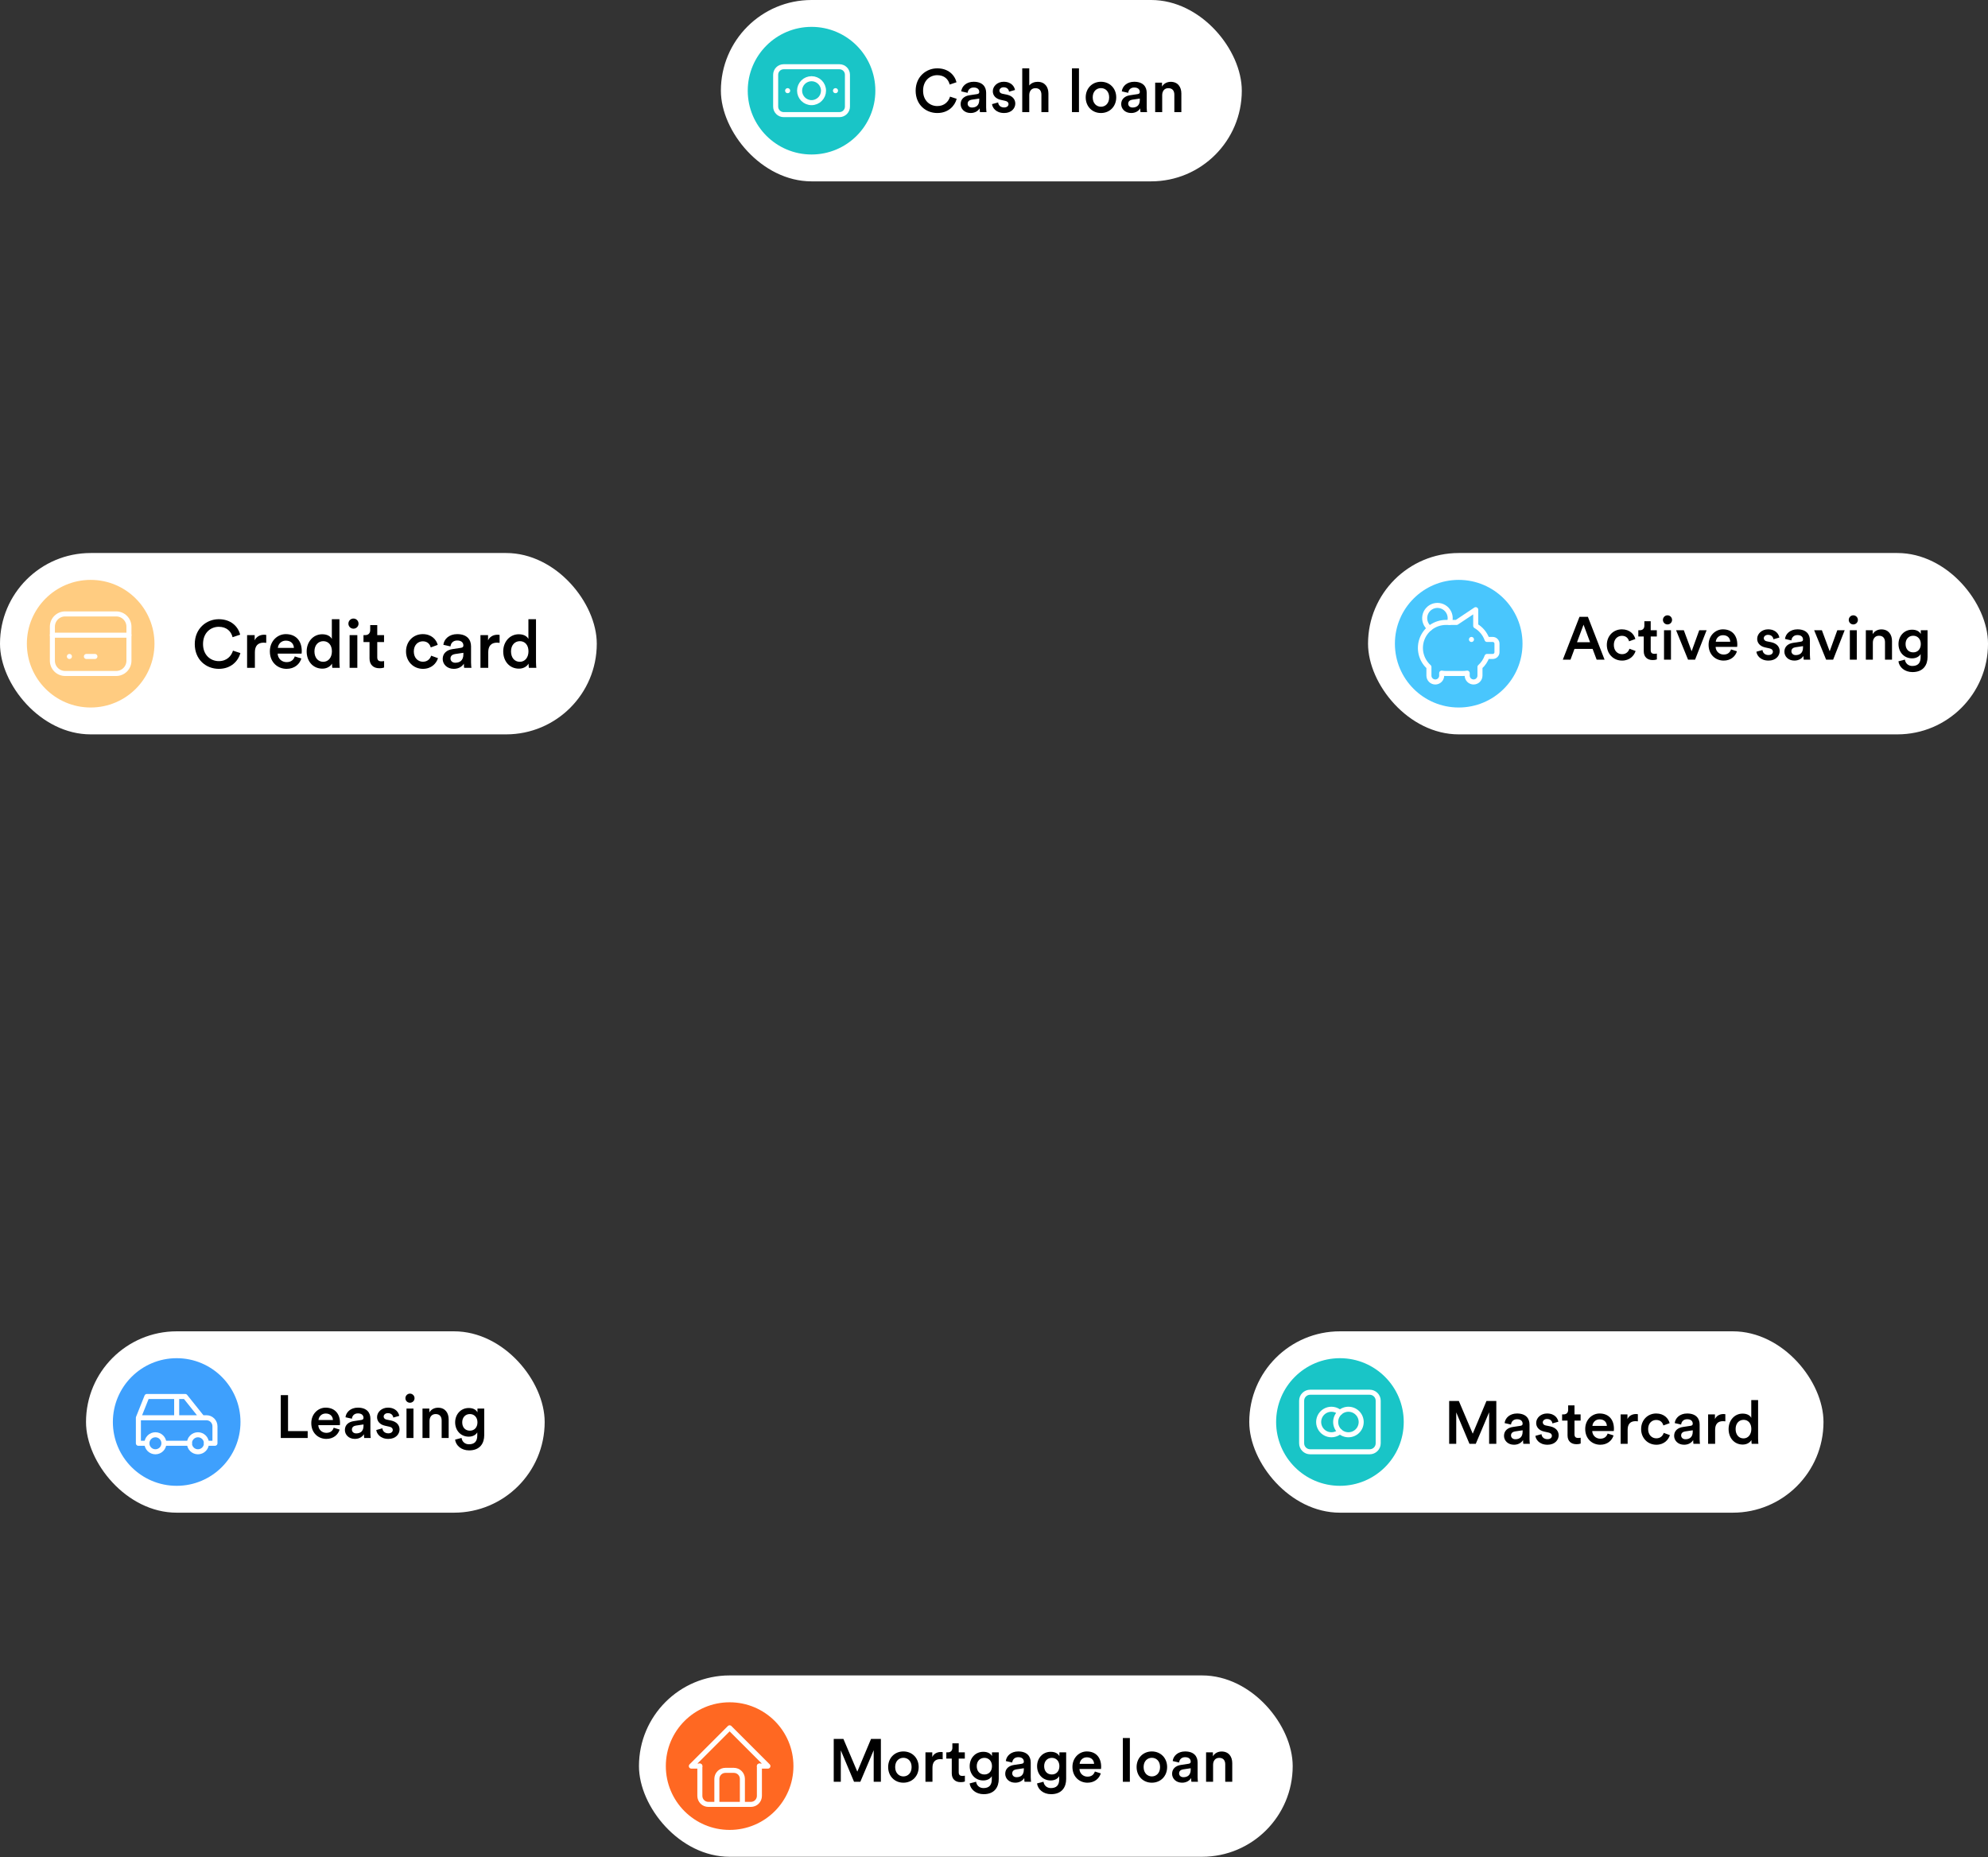 <svg width="592" height="553" viewBox="0 0 592 553" fill="none" xmlns="http://www.w3.org/2000/svg">
<rect x="0" y="0" width="592" height="553" fill="#333333" stroke="none"/>
<rect x="214.669" width="155.122" height="54" rx="27" fill="white"/>
<circle cx="241.669" cy="27" r="19" fill="#19C5C7"/>
<g clip-path="url(#clip0_1573_2308)">
<path d="M238.106 27C238.106 27.945 238.482 28.851 239.15 29.519C239.818 30.187 240.724 30.562 241.669 30.562C242.614 30.562 243.52 30.187 244.188 29.519C244.856 28.851 245.231 27.945 245.231 27C245.231 26.055 244.856 25.149 244.188 24.481C243.52 23.813 242.614 23.438 241.669 23.438C240.724 23.438 239.818 23.813 239.15 24.481C238.482 25.149 238.106 26.055 238.106 27Z" stroke="white" stroke-width="1.5" stroke-linecap="round" stroke-linejoin="round"/>
<path d="M230.981 22.25C230.981 21.62 231.232 21.016 231.677 20.571C232.122 20.125 232.727 19.875 233.356 19.875H249.981C250.611 19.875 251.215 20.125 251.661 20.571C252.106 21.016 252.356 21.62 252.356 22.25V31.75C252.356 32.38 252.106 32.984 251.661 33.429C251.215 33.875 250.611 34.125 249.981 34.125H233.356C232.727 34.125 232.122 33.875 231.677 33.429C231.232 32.984 230.981 32.38 230.981 31.75V22.25Z" stroke="white" stroke-width="1.5" stroke-linecap="round" stroke-linejoin="round"/>
<path d="M248.794 27H248.804" stroke="white" stroke-width="1.5" stroke-linecap="round" stroke-linejoin="round"/>
<path d="M234.544 27H234.554" stroke="white" stroke-width="1.5" stroke-linecap="round" stroke-linejoin="round"/>
</g>
<path d="M279.113 33.651C275.675 33.651 272.669 31.167 272.669 27.009C272.669 22.851 275.783 20.349 279.095 20.349C282.335 20.349 284.261 22.257 284.837 24.489L282.803 25.173C282.425 23.625 281.237 22.383 279.095 22.383C276.989 22.383 274.883 23.913 274.883 27.009C274.883 29.997 276.935 31.581 279.113 31.581C281.255 31.581 282.479 30.213 282.911 28.773L284.891 29.421C284.315 31.581 282.371 33.651 279.113 33.651Z" fill="black"/>
<path d="M286.065 31.005C286.065 29.439 287.217 28.575 288.711 28.359L290.961 28.017C291.465 27.945 291.609 27.693 291.609 27.387C291.609 26.649 291.105 26.055 289.953 26.055C288.855 26.055 288.243 26.757 288.153 27.639L286.245 27.207C286.407 25.695 287.775 24.345 289.935 24.345C292.635 24.345 293.661 25.875 293.661 27.621V31.977C293.661 32.769 293.751 33.291 293.769 33.381H291.825C291.807 33.327 291.735 32.967 291.735 32.265C291.321 32.931 290.457 33.651 289.035 33.651C287.199 33.651 286.065 32.391 286.065 31.005ZM289.431 32.013C290.601 32.013 291.609 31.455 291.609 29.745V29.349L289.323 29.691C288.675 29.799 288.153 30.159 288.153 30.879C288.153 31.473 288.603 32.013 289.431 32.013Z" fill="black"/>
<path d="M295.411 31.005L297.229 30.501C297.301 31.293 297.895 31.995 299.011 31.995C299.875 31.995 300.325 31.527 300.325 30.987C300.325 30.519 300.001 30.159 299.299 30.015L298.003 29.727C296.455 29.385 295.645 28.377 295.645 27.171C295.645 25.641 297.049 24.345 298.867 24.345C301.315 24.345 302.107 25.929 302.251 26.793L300.487 27.297C300.415 26.793 300.037 25.983 298.867 25.983C298.129 25.983 297.607 26.451 297.607 26.991C297.607 27.459 297.949 27.801 298.489 27.909L299.821 28.179C301.477 28.539 302.341 29.547 302.341 30.843C302.341 32.175 301.261 33.651 299.029 33.651C296.491 33.651 295.519 31.995 295.411 31.005Z" fill="black"/>
<path d="M306.499 28.233V33.381H304.411V20.349H306.499V25.461C307.093 24.687 308.083 24.363 309.001 24.363C311.161 24.363 312.205 25.911 312.205 27.837V33.381H310.117V28.197C310.117 27.117 309.631 26.253 308.317 26.253C307.165 26.253 306.535 27.117 306.499 28.233Z" fill="black"/>
<path d="M321.3 33.381H319.212V20.349H321.3V33.381Z" fill="black"/>
<path d="M327.845 31.779C329.141 31.779 330.293 30.825 330.293 28.989C330.293 27.171 329.141 26.235 327.845 26.235C326.567 26.235 325.397 27.171 325.397 28.989C325.397 30.807 326.567 31.779 327.845 31.779ZM327.845 24.345C330.473 24.345 332.399 26.307 332.399 28.989C332.399 31.689 330.473 33.651 327.845 33.651C325.235 33.651 323.309 31.689 323.309 28.989C323.309 26.307 325.235 24.345 327.845 24.345Z" fill="black"/>
<path d="M333.877 31.005C333.877 29.439 335.029 28.575 336.523 28.359L338.773 28.017C339.277 27.945 339.421 27.693 339.421 27.387C339.421 26.649 338.917 26.055 337.765 26.055C336.667 26.055 336.055 26.757 335.965 27.639L334.057 27.207C334.219 25.695 335.587 24.345 337.747 24.345C340.447 24.345 341.473 25.875 341.473 27.621V31.977C341.473 32.769 341.563 33.291 341.581 33.381H339.637C339.619 33.327 339.547 32.967 339.547 32.265C339.133 32.931 338.269 33.651 336.847 33.651C335.011 33.651 333.877 32.391 333.877 31.005ZM337.243 32.013C338.413 32.013 339.421 31.455 339.421 29.745V29.349L337.135 29.691C336.487 29.799 335.965 30.159 335.965 30.879C335.965 31.473 336.415 32.013 337.243 32.013Z" fill="black"/>
<path d="M346.085 28.323V33.381H343.997V24.615H346.031V25.785C346.607 24.777 347.651 24.363 348.623 24.363C350.765 24.363 351.791 25.911 351.791 27.837V33.381H349.703V28.197C349.703 27.117 349.217 26.253 347.903 26.253C346.715 26.253 346.085 27.171 346.085 28.323Z" fill="black"/>
<rect x="190.275" y="498.863" width="194.673" height="54" rx="27" fill="white"/>
<circle cx="217.275" cy="525.863" r="19" fill="#FF6822"/>
<g clip-path="url(#clip1_1573_2308)">
<path d="M208.406 525.864H205.873L217.273 514.464L228.673 525.864H226.14" stroke="white" stroke-width="1.5" stroke-linecap="round" stroke-linejoin="round"/>
<path d="M208.406 525.864V534.731C208.406 535.403 208.673 536.047 209.148 536.522C209.623 536.997 210.268 537.264 210.94 537.264H223.606C224.278 537.264 224.922 536.997 225.398 536.522C225.873 536.047 226.14 535.403 226.14 534.731V525.864" stroke="white" stroke-width="1.5" stroke-linecap="round" stroke-linejoin="round"/>
<path d="M213.473 537.264V529.664C213.473 528.992 213.74 528.348 214.215 527.873C214.69 527.398 215.334 527.131 216.006 527.131H218.54C219.211 527.131 219.856 527.398 220.331 527.873C220.806 528.348 221.073 528.992 221.073 529.664V537.264" stroke="white" stroke-width="1.5" stroke-linecap="round" stroke-linejoin="round"/>
</g>
<path d="M262.315 530.534H260.173V521.138L256.195 530.534H254.323L250.381 521.174V530.534H248.275V517.772H251.155L255.295 527.51L259.381 517.772H262.315V530.534Z" fill="black"/>
<path d="M269.016 528.932C270.312 528.932 271.464 527.978 271.464 526.142C271.464 524.324 270.312 523.388 269.016 523.388C267.738 523.388 266.568 524.324 266.568 526.142C266.568 527.96 267.738 528.932 269.016 528.932ZM269.016 521.498C271.644 521.498 273.57 523.46 273.57 526.142C273.57 528.842 271.644 530.804 269.016 530.804C266.406 530.804 264.48 528.842 264.48 526.142C264.48 523.46 266.406 521.498 269.016 521.498Z" fill="black"/>
<path d="M280.718 521.714V523.838C280.484 523.802 280.25 523.784 280.034 523.784C278.414 523.784 277.676 524.72 277.676 526.358V530.534H275.588V521.768H277.622V523.172C278.036 522.218 279.008 521.66 280.16 521.66C280.412 521.66 280.628 521.696 280.718 521.714Z" fill="black"/>
<path d="M285.493 519.086V521.768H287.311V523.622H285.493V527.69C285.493 528.464 285.835 528.788 286.609 528.788C286.897 528.788 287.239 528.734 287.329 528.716V530.444C287.203 530.498 286.807 530.642 286.051 530.642C284.431 530.642 283.423 529.67 283.423 528.032V523.622H281.803V521.768H282.253C283.189 521.768 283.603 521.174 283.603 520.4V519.086H285.493Z" fill="black"/>
<path d="M288.739 531.02L290.665 530.516C290.809 531.596 291.655 532.406 292.861 532.406C294.517 532.406 295.345 531.56 295.345 529.778V528.86C294.967 529.544 294.085 530.138 292.807 530.138C290.467 530.138 288.757 528.338 288.757 525.872C288.757 523.532 290.395 521.606 292.807 521.606C294.175 521.606 295.021 522.164 295.399 522.884V521.768H297.415V529.706C297.415 532.046 296.209 534.224 292.915 534.224C290.593 534.224 288.973 532.784 288.739 531.02ZM293.149 528.356C294.481 528.356 295.399 527.384 295.399 525.872C295.399 524.378 294.445 523.406 293.149 523.406C291.817 523.406 290.863 524.378 290.863 525.872C290.863 527.402 291.781 528.356 293.149 528.356Z" fill="black"/>
<path d="M299.341 528.158C299.341 526.592 300.493 525.728 301.987 525.512L304.237 525.17C304.741 525.098 304.885 524.846 304.885 524.54C304.885 523.802 304.381 523.208 303.229 523.208C302.131 523.208 301.519 523.91 301.429 524.792L299.521 524.36C299.683 522.848 301.051 521.498 303.211 521.498C305.911 521.498 306.937 523.028 306.937 524.774V529.13C306.937 529.922 307.027 530.444 307.045 530.534H305.101C305.083 530.48 305.011 530.12 305.011 529.418C304.597 530.084 303.733 530.804 302.311 530.804C300.475 530.804 299.341 529.544 299.341 528.158ZM302.707 529.166C303.877 529.166 304.885 528.608 304.885 526.898V526.502L302.599 526.844C301.951 526.952 301.429 527.312 301.429 528.032C301.429 528.626 301.879 529.166 302.707 529.166Z" fill="black"/>
<path d="M308.813 531.02L310.739 530.516C310.883 531.596 311.729 532.406 312.935 532.406C314.591 532.406 315.419 531.56 315.419 529.778V528.86C315.041 529.544 314.159 530.138 312.881 530.138C310.541 530.138 308.831 528.338 308.831 525.872C308.831 523.532 310.469 521.606 312.881 521.606C314.249 521.606 315.095 522.164 315.473 522.884V521.768H317.489V529.706C317.489 532.046 316.283 534.224 312.989 534.224C310.667 534.224 309.047 532.784 308.813 531.02ZM313.223 528.356C314.555 528.356 315.473 527.384 315.473 525.872C315.473 524.378 314.519 523.406 313.223 523.406C311.891 523.406 310.937 524.378 310.937 525.872C310.937 527.402 311.855 528.356 313.223 528.356Z" fill="black"/>
<path d="M321.501 525.188H325.803C325.767 524.162 325.083 523.244 323.643 523.244C322.329 523.244 321.573 524.252 321.501 525.188ZM326.037 527.474L327.801 528.032C327.333 529.562 325.947 530.804 323.841 530.804C321.465 530.804 319.359 529.076 319.359 526.106C319.359 523.334 321.411 521.498 323.625 521.498C326.325 521.498 327.909 523.28 327.909 526.052C327.909 526.394 327.873 526.682 327.855 526.718H321.447C321.501 528.05 322.545 529.004 323.841 529.004C325.101 529.004 325.749 528.338 326.037 527.474Z" fill="black"/>
<path d="M336.457 530.534H334.369V517.502H336.457V530.534Z" fill="black"/>
<path d="M343.002 528.932C344.298 528.932 345.45 527.978 345.45 526.142C345.45 524.324 344.298 523.388 343.002 523.388C341.724 523.388 340.554 524.324 340.554 526.142C340.554 527.96 341.724 528.932 343.002 528.932ZM343.002 521.498C345.63 521.498 347.556 523.46 347.556 526.142C347.556 528.842 345.63 530.804 343.002 530.804C340.392 530.804 338.466 528.842 338.466 526.142C338.466 523.46 340.392 521.498 343.002 521.498Z" fill="black"/>
<path d="M349.034 528.158C349.034 526.592 350.186 525.728 351.68 525.512L353.93 525.17C354.434 525.098 354.578 524.846 354.578 524.54C354.578 523.802 354.074 523.208 352.922 523.208C351.824 523.208 351.212 523.91 351.122 524.792L349.214 524.36C349.376 522.848 350.744 521.498 352.904 521.498C355.604 521.498 356.63 523.028 356.63 524.774V529.13C356.63 529.922 356.72 530.444 356.738 530.534H354.794C354.776 530.48 354.704 530.12 354.704 529.418C354.29 530.084 353.426 530.804 352.004 530.804C350.168 530.804 349.034 529.544 349.034 528.158ZM352.4 529.166C353.57 529.166 354.578 528.608 354.578 526.898V526.502L352.292 526.844C351.644 526.952 351.122 527.312 351.122 528.032C351.122 528.626 351.572 529.166 352.4 529.166Z" fill="black"/>
<path d="M361.242 525.476V530.534H359.154V521.768H361.188V522.938C361.764 521.93 362.808 521.516 363.78 521.516C365.922 521.516 366.948 523.064 366.948 524.99V530.534H364.86V525.35C364.86 524.27 364.374 523.406 363.06 523.406C361.872 523.406 361.242 524.324 361.242 525.476Z" fill="black"/>
<rect y="164.662" width="177.713" height="54" rx="27" fill="white"/>
<circle cx="27" cy="191.662" r="19" fill="#FFCC81"/>
<g clip-path="url(#clip2_1573_2308)">
<path d="M15.598 186.596C15.598 185.588 15.998 184.622 16.711 183.909C17.423 183.196 18.39 182.796 19.398 182.796H34.598C35.605 182.796 36.572 183.196 37.285 183.909C37.997 184.622 38.398 185.588 38.398 186.596V196.729C38.398 197.737 37.997 198.704 37.285 199.416C36.572 200.129 35.605 200.529 34.598 200.529H19.398C18.39 200.529 17.423 200.129 16.711 199.416C15.998 198.704 15.598 197.737 15.598 196.729V186.596Z" stroke="white" stroke-width="1.5" stroke-linecap="round" stroke-linejoin="round"/>
<path d="M15.598 189.13H38.398" stroke="white" stroke-width="1.5" stroke-linecap="round" stroke-linejoin="round"/>
<path d="M20.664 195.463H20.674" stroke="white" stroke-width="1.5" stroke-linecap="round" stroke-linejoin="round"/>
<path d="M25.731 195.463H28.264" stroke="white" stroke-width="1.5" stroke-linecap="round" stroke-linejoin="round"/>
</g>
<path d="M65.16 199.152C61.34 199.152 58 196.392 58 191.772C58 187.152 61.46 184.372 65.14 184.372C68.74 184.372 70.88 186.492 71.52 188.972L69.26 189.732C68.84 188.012 67.52 186.632 65.14 186.632C62.8 186.632 60.46 188.332 60.46 191.772C60.46 195.092 62.74 196.852 65.16 196.852C67.54 196.852 68.9 195.332 69.38 193.732L71.58 194.452C70.94 196.852 68.78 199.152 65.16 199.152Z" fill="black"/>
<path d="M79.282 189.052V191.412C79.022 191.372 78.762 191.352 78.522 191.352C76.722 191.352 75.902 192.392 75.902 194.212V198.852H73.582V189.112H75.842V190.672C76.302 189.612 77.382 188.992 78.662 188.992C78.942 188.992 79.182 189.032 79.282 189.052Z" fill="black"/>
<path d="M82.741 192.912H87.521C87.481 191.772 86.721 190.752 85.121 190.752C83.661 190.752 82.821 191.872 82.741 192.912ZM87.781 195.452L89.741 196.072C89.221 197.772 87.681 199.152 85.341 199.152C82.701 199.152 80.361 197.232 80.361 193.932C80.361 190.852 82.641 188.812 85.101 188.812C88.101 188.812 89.861 190.792 89.861 193.872C89.861 194.252 89.821 194.572 89.801 194.612H82.681C82.741 196.092 83.901 197.152 85.341 197.152C86.741 197.152 87.461 196.412 87.781 195.452Z" fill="black"/>
<path d="M93.638 193.952C93.638 195.812 94.678 197.052 96.258 197.052C97.778 197.052 98.838 195.792 98.838 193.932C98.838 192.072 97.798 190.912 96.278 190.912C94.758 190.912 93.638 192.092 93.638 193.952ZM101.078 184.372V197.072C101.078 197.952 101.158 198.692 101.178 198.852H98.958C98.918 198.632 98.858 197.992 98.858 197.592C98.398 198.412 97.378 199.092 95.998 199.092C93.198 199.092 91.318 196.892 91.318 193.952C91.318 191.152 93.218 188.852 95.958 188.852C97.658 188.852 98.518 189.632 98.818 190.252V184.372H101.078Z" fill="black"/>
<path d="M106.409 198.852H104.109V189.112H106.409V198.852ZM103.749 185.692C103.749 184.852 104.429 184.172 105.249 184.172C106.089 184.172 106.769 184.852 106.769 185.692C106.769 186.532 106.089 187.192 105.249 187.192C104.429 187.192 103.749 186.532 103.749 185.692Z" fill="black"/>
<path d="M112.342 186.132V189.112H114.362V191.172H112.342V195.692C112.342 196.552 112.722 196.912 113.582 196.912C113.902 196.912 114.282 196.852 114.382 196.832V198.752C114.242 198.812 113.802 198.972 112.962 198.972C111.162 198.972 110.042 197.892 110.042 196.072V191.172H108.242V189.112H108.742C109.782 189.112 110.242 188.452 110.242 187.592V186.132H112.342Z" fill="black"/>
<path d="M125.908 190.952C124.488 190.952 123.228 192.012 123.228 193.972C123.228 195.932 124.488 197.032 125.948 197.032C127.468 197.032 128.168 195.972 128.388 195.232L130.428 195.972C129.968 197.492 128.508 199.152 125.948 199.152C123.088 199.152 120.908 196.932 120.908 193.972C120.908 190.972 123.088 188.812 125.888 188.812C128.508 188.812 129.948 190.452 130.348 192.012L128.268 192.772C128.048 191.912 127.388 190.952 125.908 190.952Z" fill="black"/>
<path d="M131.83 196.212C131.83 194.472 133.11 193.512 134.77 193.272L137.27 192.892C137.83 192.812 137.99 192.532 137.99 192.192C137.99 191.372 137.43 190.712 136.15 190.712C134.93 190.712 134.25 191.492 134.15 192.472L132.03 191.992C132.21 190.312 133.73 188.812 136.13 188.812C139.13 188.812 140.27 190.512 140.27 192.452V197.292C140.27 198.172 140.37 198.752 140.39 198.852H138.23C138.21 198.792 138.13 198.392 138.13 197.612C137.67 198.352 136.71 199.152 135.13 199.152C133.09 199.152 131.83 197.752 131.83 196.212ZM135.57 197.332C136.87 197.332 137.99 196.712 137.99 194.812V194.372L135.45 194.752C134.73 194.872 134.15 195.272 134.15 196.072C134.15 196.732 134.65 197.332 135.57 197.332Z" fill="black"/>
<path d="M148.774 189.052V191.412C148.514 191.372 148.254 191.352 148.014 191.352C146.214 191.352 145.394 192.392 145.394 194.212V198.852H143.074V189.112H145.334V190.672C145.794 189.612 146.874 188.992 148.154 188.992C148.434 188.992 148.674 189.032 148.774 189.052Z" fill="black"/>
<path d="M152.173 193.952C152.173 195.812 153.213 197.052 154.793 197.052C156.313 197.052 157.373 195.792 157.373 193.932C157.373 192.072 156.333 190.912 154.813 190.912C153.293 190.912 152.173 192.092 152.173 193.952ZM159.613 184.372V197.072C159.613 197.952 159.693 198.692 159.713 198.852H157.493C157.453 198.632 157.393 197.992 157.393 197.592C156.933 198.412 155.913 199.092 154.533 199.092C151.733 199.092 149.853 196.892 149.853 193.952C149.853 191.152 151.753 188.852 154.493 188.852C156.193 188.852 157.053 189.632 157.353 190.252V184.372H159.613Z" fill="black"/>
<rect x="372.013" y="396.406" width="171" height="54" rx="27" fill="white"/>
<circle cx="399.013" cy="423.406" r="19" fill="#19C5C7"/>
<g clip-path="url(#clip3_1573_2308)">
<path d="M397.744 423.407C397.744 423.906 397.842 424.401 398.033 424.862C398.224 425.323 398.504 425.742 398.857 426.094C399.21 426.447 399.628 426.727 400.089 426.918C400.55 427.109 401.045 427.207 401.544 427.207C402.043 427.207 402.537 427.109 402.998 426.918C403.459 426.727 403.878 426.447 404.231 426.094C404.584 425.742 404.863 425.323 405.054 424.862C405.245 424.401 405.344 423.906 405.344 423.407C405.344 422.908 405.245 422.414 405.054 421.953C404.863 421.492 404.584 421.073 404.231 420.72C403.878 420.368 403.459 420.088 402.998 419.897C402.537 419.706 402.043 419.607 401.544 419.607C401.045 419.607 400.55 419.706 400.089 419.897C399.628 420.088 399.21 420.368 398.857 420.72C398.504 421.073 398.224 421.492 398.033 421.953C397.842 422.414 397.744 422.908 397.744 423.407Z" stroke="white" stroke-width="1.5" stroke-linecap="round" stroke-linejoin="round"/>
<path d="M399.01 420.576C398.464 420.087 397.787 419.766 397.062 419.653C396.337 419.54 395.595 419.639 394.925 419.938C394.255 420.237 393.686 420.724 393.287 421.34C392.888 421.956 392.676 422.674 392.676 423.407C392.676 424.141 392.888 424.859 393.287 425.475C393.686 426.09 394.255 426.577 394.925 426.877C395.595 427.176 396.337 427.275 397.062 427.162C397.787 427.049 398.464 426.728 399.01 426.238" stroke="white" stroke-width="1.5" stroke-linecap="round" stroke-linejoin="round"/>
<path d="M387.61 417.073C387.61 416.401 387.877 415.757 388.352 415.282C388.827 414.807 389.472 414.54 390.144 414.54H407.877C408.549 414.54 409.193 414.807 409.668 415.282C410.143 415.757 410.41 416.401 410.41 417.073V429.74C410.41 430.412 410.143 431.056 409.668 431.531C409.193 432.006 408.549 432.273 407.877 432.273H390.144C389.472 432.273 388.827 432.006 388.352 431.531C387.877 431.056 387.61 430.412 387.61 429.74V417.073Z" stroke="white" stroke-width="1.5" stroke-linecap="round" stroke-linejoin="round"/>
</g>
<path d="M445.583 429.906H443.441V420.51L439.463 429.906H437.591L433.649 420.546V429.906H431.543V417.144H434.423L438.563 426.882L442.649 417.144H445.583V429.906ZM447.873 427.53C447.873 425.964 449.025 425.1 450.519 424.884L452.769 424.542C453.273 424.47 453.417 424.218 453.417 423.912C453.417 423.174 452.913 422.58 451.761 422.58C450.663 422.58 450.051 423.282 449.961 424.164L448.053 423.732C448.215 422.22 449.583 420.87 451.743 420.87C454.443 420.87 455.469 422.4 455.469 424.146V428.502C455.469 429.294 455.559 429.816 455.577 429.906H453.633C453.615 429.852 453.543 429.492 453.543 428.79C453.129 429.456 452.265 430.176 450.843 430.176C449.007 430.176 447.873 428.916 447.873 427.53ZM451.239 428.538C452.409 428.538 453.417 427.98 453.417 426.27V425.874L451.131 426.216C450.483 426.324 449.961 426.684 449.961 427.404C449.961 427.998 450.411 428.538 451.239 428.538ZM457.22 427.53L459.038 427.026C459.11 427.818 459.704 428.52 460.82 428.52C461.684 428.52 462.134 428.052 462.134 427.512C462.134 427.044 461.81 426.684 461.108 426.54L459.812 426.252C458.264 425.91 457.454 424.902 457.454 423.696C457.454 422.166 458.858 420.87 460.676 420.87C463.124 420.87 463.916 422.454 464.06 423.318L462.296 423.822C462.224 423.318 461.846 422.508 460.676 422.508C459.938 422.508 459.416 422.976 459.416 423.516C459.416 423.984 459.758 424.326 460.298 424.434L461.63 424.704C463.286 425.064 464.15 426.072 464.15 427.368C464.15 428.7 463.07 430.176 460.838 430.176C458.3 430.176 457.328 428.52 457.22 427.53ZM468.866 418.458V421.14H470.684V422.994H468.866V427.062C468.866 427.836 469.208 428.16 469.982 428.16C470.27 428.16 470.612 428.106 470.702 428.088V429.816C470.576 429.87 470.18 430.014 469.424 430.014C467.804 430.014 466.796 429.042 466.796 427.404V422.994H465.176V421.14H465.626C466.562 421.14 466.976 420.546 466.976 419.772V418.458H468.866ZM474.2 424.56H478.502C478.466 423.534 477.782 422.616 476.342 422.616C475.028 422.616 474.272 423.624 474.2 424.56ZM478.736 426.846L480.5 427.404C480.032 428.934 478.646 430.176 476.54 430.176C474.164 430.176 472.058 428.448 472.058 425.478C472.058 422.706 474.11 420.87 476.324 420.87C479.024 420.87 480.608 422.652 480.608 425.424C480.608 425.766 480.572 426.054 480.554 426.09H474.146C474.2 427.422 475.244 428.376 476.54 428.376C477.8 428.376 478.448 427.71 478.736 426.846ZM487.733 421.086V423.21C487.499 423.174 487.265 423.156 487.049 423.156C485.429 423.156 484.691 424.092 484.691 425.73V429.906H482.603V421.14H484.637V422.544C485.051 421.59 486.023 421.032 487.175 421.032C487.427 421.032 487.643 421.068 487.733 421.086ZM493.204 422.796C491.926 422.796 490.792 423.75 490.792 425.514C490.792 427.278 491.926 428.268 493.24 428.268C494.608 428.268 495.238 427.314 495.436 426.648L497.272 427.314C496.858 428.682 495.544 430.176 493.24 430.176C490.666 430.176 488.704 428.178 488.704 425.514C488.704 422.814 490.666 420.87 493.186 420.87C495.544 420.87 496.84 422.346 497.2 423.75L495.328 424.434C495.13 423.66 494.536 422.796 493.204 422.796ZM498.534 427.53C498.534 425.964 499.686 425.1 501.18 424.884L503.43 424.542C503.934 424.47 504.078 424.218 504.078 423.912C504.078 423.174 503.574 422.58 502.422 422.58C501.324 422.58 500.712 423.282 500.622 424.164L498.714 423.732C498.876 422.22 500.244 420.87 502.404 420.87C505.104 420.87 506.13 422.4 506.13 424.146V428.502C506.13 429.294 506.22 429.816 506.238 429.906H504.294C504.276 429.852 504.204 429.492 504.204 428.79C503.79 429.456 502.926 430.176 501.504 430.176C499.668 430.176 498.534 428.916 498.534 427.53ZM501.9 428.538C503.07 428.538 504.078 427.98 504.078 426.27V425.874L501.792 426.216C501.144 426.324 500.622 426.684 500.622 427.404C500.622 427.998 501.072 428.538 501.9 428.538ZM513.784 421.086V423.21C513.55 423.174 513.316 423.156 513.1 423.156C511.48 423.156 510.742 424.092 510.742 425.73V429.906H508.654V421.14H510.688V422.544C511.102 421.59 512.074 421.032 513.226 421.032C513.478 421.032 513.694 421.068 513.784 421.086ZM516.843 425.496C516.843 427.17 517.779 428.286 519.201 428.286C520.569 428.286 521.523 427.152 521.523 425.478C521.523 423.804 520.587 422.76 519.219 422.76C517.851 422.76 516.843 423.822 516.843 425.496ZM523.539 416.874V428.304C523.539 429.096 523.611 429.762 523.629 429.906H521.631C521.595 429.708 521.541 429.132 521.541 428.772C521.127 429.51 520.209 430.122 518.967 430.122C516.447 430.122 514.755 428.142 514.755 425.496C514.755 422.976 516.465 420.906 518.931 420.906C520.461 420.906 521.235 421.608 521.505 422.166V416.874H523.539Z" fill="black"/>
<rect x="407.384" y="164.662" width="184.62" height="54" rx="27" fill="white"/>
<circle cx="434.384" cy="191.662" r="19" fill="#49C6FD"/>
<g clip-path="url(#clip4_1573_2308)">
<path d="M438.181 190.396V190.406" stroke="white" stroke-width="1.5" stroke-linecap="round" stroke-linejoin="round"/>
<path d="M425.734 187.075C425.178 186.648 424.752 186.075 424.501 185.421C424.25 184.767 424.185 184.056 424.314 183.367C424.442 182.678 424.758 182.038 425.227 181.518C425.696 180.997 426.3 180.616 426.972 180.418C427.644 180.219 428.358 180.21 429.034 180.392C429.711 180.573 430.324 180.938 430.807 181.447C431.289 181.955 431.621 182.587 431.767 183.272C431.912 183.958 431.865 184.67 431.631 185.33" stroke="white" stroke-width="1.5" stroke-linecap="round" stroke-linejoin="round"/>
<path d="M439.448 181.529V186.346C441.016 187.254 442.209 188.689 442.815 190.396H444.514C444.85 190.396 445.172 190.529 445.409 190.767C445.647 191.005 445.78 191.327 445.78 191.663V194.196C445.78 194.532 445.647 194.854 445.409 195.092C445.172 195.329 444.85 195.463 444.514 195.463H442.814C442.388 196.666 441.665 197.743 440.714 198.595V201.163C440.714 201.667 440.513 202.15 440.157 202.506C439.801 202.862 439.317 203.063 438.814 203.063C438.31 203.063 437.826 202.862 437.47 202.506C437.114 202.15 436.914 201.667 436.914 201.163V200.424C436.495 200.494 436.071 200.529 435.647 200.529H430.58C430.156 200.529 429.732 200.494 429.314 200.424V201.163C429.314 201.667 429.113 202.15 428.757 202.506C428.401 202.862 427.917 203.063 427.414 203.063C426.91 203.063 426.426 202.862 426.07 202.506C425.714 202.15 425.514 201.667 425.514 201.163V198.629V198.595C424.366 197.569 423.557 196.219 423.194 194.723C422.83 193.227 422.93 191.656 423.479 190.218C424.028 188.78 425.002 187.542 426.27 186.669C427.538 185.796 429.041 185.329 430.58 185.329H433.747L439.447 181.529H439.448Z" stroke="white" stroke-width="1.5" stroke-linecap="round" stroke-linejoin="round"/>
</g>
<path d="M475.464 196.423L474.258 193.219H468.858L467.67 196.423H465.384L470.352 183.661H472.854L477.822 196.423H475.464ZM471.558 186.001L469.614 191.221H473.502L471.558 186.001Z" fill="black"/>
<path d="M482.991 189.313C481.713 189.313 480.579 190.267 480.579 192.031C480.579 193.795 481.713 194.785 483.027 194.785C484.395 194.785 485.025 193.831 485.223 193.165L487.059 193.831C486.645 195.199 485.331 196.693 483.027 196.693C480.453 196.693 478.491 194.695 478.491 192.031C478.491 189.331 480.453 187.387 482.973 187.387C485.331 187.387 486.627 188.863 486.987 190.267L485.115 190.951C484.917 190.177 484.323 189.313 482.991 189.313Z" fill="black"/>
<path d="M491.559 184.975V187.657H493.377V189.511H491.559V193.579C491.559 194.353 491.901 194.677 492.675 194.677C492.963 194.677 493.305 194.623 493.395 194.605V196.333C493.269 196.387 492.873 196.531 492.117 196.531C490.497 196.531 489.489 195.559 489.489 193.921V189.511H487.869V187.657H488.319C489.255 187.657 489.669 187.063 489.669 186.289V184.975H491.559Z" fill="black"/>
<path d="M497.593 196.423H495.523V187.657H497.593V196.423ZM495.199 184.579C495.199 183.823 495.811 183.211 496.549 183.211C497.305 183.211 497.917 183.823 497.917 184.579C497.917 185.335 497.305 185.929 496.549 185.929C495.811 185.929 495.199 185.335 495.199 184.579Z" fill="black"/>
<path d="M508.206 187.657L504.768 196.423H502.68L499.116 187.657H501.42L503.742 193.921L506.01 187.657H508.206Z" fill="black"/>
<path d="M510.938 191.077H515.24C515.204 190.051 514.52 189.133 513.08 189.133C511.766 189.133 511.01 190.141 510.938 191.077ZM515.474 193.363L517.238 193.921C516.77 195.451 515.384 196.693 513.278 196.693C510.902 196.693 508.796 194.965 508.796 191.995C508.796 189.223 510.848 187.387 513.062 187.387C515.762 187.387 517.346 189.169 517.346 191.941C517.346 192.283 517.31 192.571 517.292 192.607H510.884C510.938 193.939 511.982 194.893 513.278 194.893C514.538 194.893 515.186 194.227 515.474 193.363Z" fill="black"/>
<path d="M523.032 194.047L524.85 193.543C524.922 194.335 525.516 195.037 526.632 195.037C527.496 195.037 527.946 194.569 527.946 194.029C527.946 193.561 527.622 193.201 526.92 193.057L525.624 192.769C524.076 192.427 523.266 191.419 523.266 190.213C523.266 188.683 524.67 187.387 526.488 187.387C528.936 187.387 529.728 188.971 529.872 189.835L528.108 190.339C528.036 189.835 527.658 189.025 526.488 189.025C525.75 189.025 525.228 189.493 525.228 190.033C525.228 190.501 525.57 190.843 526.11 190.951L527.442 191.221C529.098 191.581 529.962 192.589 529.962 193.885C529.962 195.217 528.882 196.693 526.65 196.693C524.112 196.693 523.14 195.037 523.032 194.047Z" fill="black"/>
<path d="M531.369 194.047C531.369 192.481 532.521 191.617 534.015 191.401L536.265 191.059C536.769 190.987 536.913 190.735 536.913 190.429C536.913 189.691 536.409 189.097 535.257 189.097C534.159 189.097 533.547 189.799 533.457 190.681L531.549 190.249C531.711 188.737 533.079 187.387 535.239 187.387C537.939 187.387 538.965 188.917 538.965 190.663V195.019C538.965 195.811 539.055 196.333 539.073 196.423H537.129C537.111 196.369 537.039 196.009 537.039 195.307C536.625 195.973 535.761 196.693 534.339 196.693C532.503 196.693 531.369 195.433 531.369 194.047ZM534.735 195.055C535.905 195.055 536.913 194.497 536.913 192.787V192.391L534.627 192.733C533.979 192.841 533.457 193.201 533.457 193.921C533.457 194.515 533.907 195.055 534.735 195.055Z" fill="black"/>
<path d="M549.321 187.657L545.883 196.423H543.795L540.231 187.657H542.535L544.857 193.921L547.125 187.657H549.321Z" fill="black"/>
<path d="M552.928 196.423H550.858V187.657H552.928V196.423ZM550.534 184.579C550.534 183.823 551.146 183.211 551.884 183.211C552.64 183.211 553.252 183.823 553.252 184.579C553.252 185.335 552.64 185.929 551.884 185.929C551.146 185.929 550.534 185.335 550.534 184.579Z" fill="black"/>
<path d="M557.71 191.365V196.423H555.622V187.657H557.656V188.827C558.232 187.819 559.276 187.405 560.248 187.405C562.39 187.405 563.416 188.953 563.416 190.879V196.423H561.328V191.239C561.328 190.159 560.842 189.295 559.528 189.295C558.34 189.295 557.71 190.213 557.71 191.365Z" fill="black"/>
<path d="M565.328 196.909L567.254 196.405C567.398 197.485 568.244 198.295 569.45 198.295C571.106 198.295 571.934 197.449 571.934 195.667V194.749C571.556 195.433 570.674 196.027 569.396 196.027C567.056 196.027 565.346 194.227 565.346 191.761C565.346 189.421 566.984 187.495 569.396 187.495C570.764 187.495 571.61 188.053 571.988 188.773V187.657H574.004V195.595C574.004 197.935 572.798 200.113 569.504 200.113C567.182 200.113 565.562 198.673 565.328 196.909ZM569.738 194.245C571.07 194.245 571.988 193.273 571.988 191.761C571.988 190.267 571.034 189.295 569.738 189.295C568.406 189.295 567.452 190.267 567.452 191.761C567.452 193.291 568.37 194.245 569.738 194.245Z" fill="black"/>
<rect x="25.613" y="396.406" width="136.583" height="54" rx="27" fill="white"/>
<circle cx="52.613" cy="423.406" r="19" fill="#3EA0FD"/>
<g clip-path="url(#clip5_1573_2308)">
<path d="M43.744 429.74C43.744 430.412 44.011 431.057 44.486 431.532C44.961 432.007 45.606 432.274 46.278 432.274C46.949 432.274 47.594 432.007 48.069 431.532C48.544 431.057 48.811 430.412 48.811 429.74C48.811 429.068 48.544 428.424 48.069 427.949C47.594 427.474 46.949 427.207 46.278 427.207C45.606 427.207 44.961 427.474 44.486 427.949C44.011 428.424 43.744 429.068 43.744 429.74Z" stroke="white" stroke-width="1.5" stroke-linecap="round" stroke-linejoin="round"/>
<path d="M56.411 429.74C56.411 430.412 56.678 431.057 57.153 431.532C57.628 432.007 58.272 432.274 58.944 432.274C59.616 432.274 60.261 432.007 60.736 431.532C61.211 431.057 61.478 430.412 61.478 429.74C61.478 429.068 61.211 428.424 60.736 427.949C60.261 427.474 59.616 427.207 58.944 427.207C58.272 427.207 57.628 427.474 57.153 427.949C56.678 428.424 56.411 429.068 56.411 429.74Z" stroke="white" stroke-width="1.5" stroke-linecap="round" stroke-linejoin="round"/>
<path d="M43.744 429.74H41.211V422.14M41.211 422.14L43.744 415.807H55.144L60.211 422.14M41.211 422.14H60.211M60.211 422.14H61.478C62.15 422.14 62.794 422.407 63.269 422.882C63.744 423.357 64.011 424.001 64.011 424.673V429.74H61.478M56.411 429.74H48.811M52.611 422.14V415.807" stroke="white" stroke-width="1.5" stroke-linecap="round" stroke-linejoin="round"/>
</g>
<path d="M91.623 428.167H83.613V415.405H85.773V426.115H91.623V428.167Z" fill="black"/>
<path d="M94.841 422.821H99.142C99.106 421.795 98.422 420.877 96.983 420.877C95.668 420.877 94.912 421.885 94.841 422.821ZM99.376 425.107L101.141 425.665C100.673 427.195 99.287 428.437 97.18 428.437C94.805 428.437 92.698 426.709 92.698 423.739C92.698 420.967 94.751 419.131 96.965 419.131C99.665 419.131 101.249 420.913 101.249 423.685C101.249 424.027 101.213 424.315 101.194 424.351H94.787C94.841 425.683 95.885 426.637 97.18 426.637C98.441 426.637 99.088 425.971 99.376 425.107Z" fill="black"/>
<path d="M102.704 425.791C102.704 424.225 103.856 423.361 105.35 423.145L107.6 422.803C108.104 422.731 108.248 422.479 108.248 422.173C108.248 421.435 107.744 420.841 106.592 420.841C105.494 420.841 104.882 421.543 104.792 422.425L102.884 421.993C103.046 420.481 104.414 419.131 106.574 419.131C109.274 419.131 110.3 420.661 110.3 422.407V426.763C110.3 427.555 110.39 428.077 110.408 428.167H108.464C108.446 428.113 108.374 427.753 108.374 427.051C107.96 427.717 107.096 428.437 105.674 428.437C103.838 428.437 102.704 427.177 102.704 425.791ZM106.07 426.799C107.24 426.799 108.248 426.241 108.248 424.531V424.135L105.962 424.477C105.314 424.585 104.792 424.945 104.792 425.665C104.792 426.259 105.242 426.799 106.07 426.799Z" fill="black"/>
<path d="M112.05 425.791L113.868 425.287C113.94 426.079 114.534 426.781 115.65 426.781C116.514 426.781 116.964 426.313 116.964 425.773C116.964 425.305 116.64 424.945 115.938 424.801L114.642 424.513C113.094 424.171 112.284 423.163 112.284 421.957C112.284 420.427 113.688 419.131 115.506 419.131C117.954 419.131 118.746 420.715 118.89 421.579L117.126 422.083C117.054 421.579 116.676 420.769 115.506 420.769C114.768 420.769 114.246 421.237 114.246 421.777C114.246 422.245 114.588 422.587 115.128 422.695L116.46 422.965C118.116 423.325 118.98 424.333 118.98 425.629C118.98 426.961 117.9 428.437 115.668 428.437C113.13 428.437 112.158 426.781 112.05 425.791Z" fill="black"/>
<path d="M123.12 428.167H121.05V419.401H123.12V428.167ZM120.726 416.323C120.726 415.567 121.338 414.955 122.076 414.955C122.832 414.955 123.444 415.567 123.444 416.323C123.444 417.079 122.832 417.673 122.076 417.673C121.338 417.673 120.726 417.079 120.726 416.323Z" fill="black"/>
<path d="M127.902 423.109V428.167H125.814V419.401H127.848V420.571C128.424 419.563 129.468 419.149 130.44 419.149C132.582 419.149 133.608 420.697 133.608 422.623V428.167H131.52V422.983C131.52 421.903 131.034 421.039 129.72 421.039C128.532 421.039 127.902 421.957 127.902 423.109Z" fill="black"/>
<path d="M135.52 428.653L137.446 428.149C137.59 429.229 138.436 430.039 139.642 430.039C141.298 430.039 142.126 429.193 142.126 427.411V426.493C141.748 427.177 140.866 427.771 139.588 427.771C137.248 427.771 135.538 425.971 135.538 423.505C135.538 421.165 137.176 419.239 139.588 419.239C140.956 419.239 141.802 419.797 142.18 420.517V419.401H144.196V427.339C144.196 429.679 142.99 431.857 139.696 431.857C137.374 431.857 135.754 430.417 135.52 428.653ZM139.93 425.989C141.262 425.989 142.18 425.017 142.18 423.505C142.18 422.011 141.226 421.039 139.93 421.039C138.598 421.039 137.644 422.011 137.644 423.505C137.644 425.035 138.562 425.989 139.93 425.989Z" fill="black"/>
<defs>
<clipPath id="clip0_1573_2308">
<rect width="28.5" height="28.5" fill="white" transform="translate(227.419 12.75)"/>
</clipPath>
<clipPath id="clip1_1573_2308">
<rect width="30.4" height="30.4" fill="white" transform="translate(202.073 510.664)"/>
</clipPath>
<clipPath id="clip2_1573_2308">
<rect width="30.4" height="30.4" fill="white" transform="translate(11.798 176.463)"/>
</clipPath>
<clipPath id="clip3_1573_2308">
<rect width="30.4" height="30.4" fill="white" transform="translate(383.81 408.207)"/>
</clipPath>
<clipPath id="clip4_1573_2308">
<rect width="30.4" height="30.4" fill="white" transform="translate(419.181 176.463)"/>
</clipPath>
<clipPath id="clip5_1573_2308">
<rect width="30.4" height="30.4" fill="white" transform="translate(37.411 408.207)"/>
</clipPath>
</defs>
</svg>
